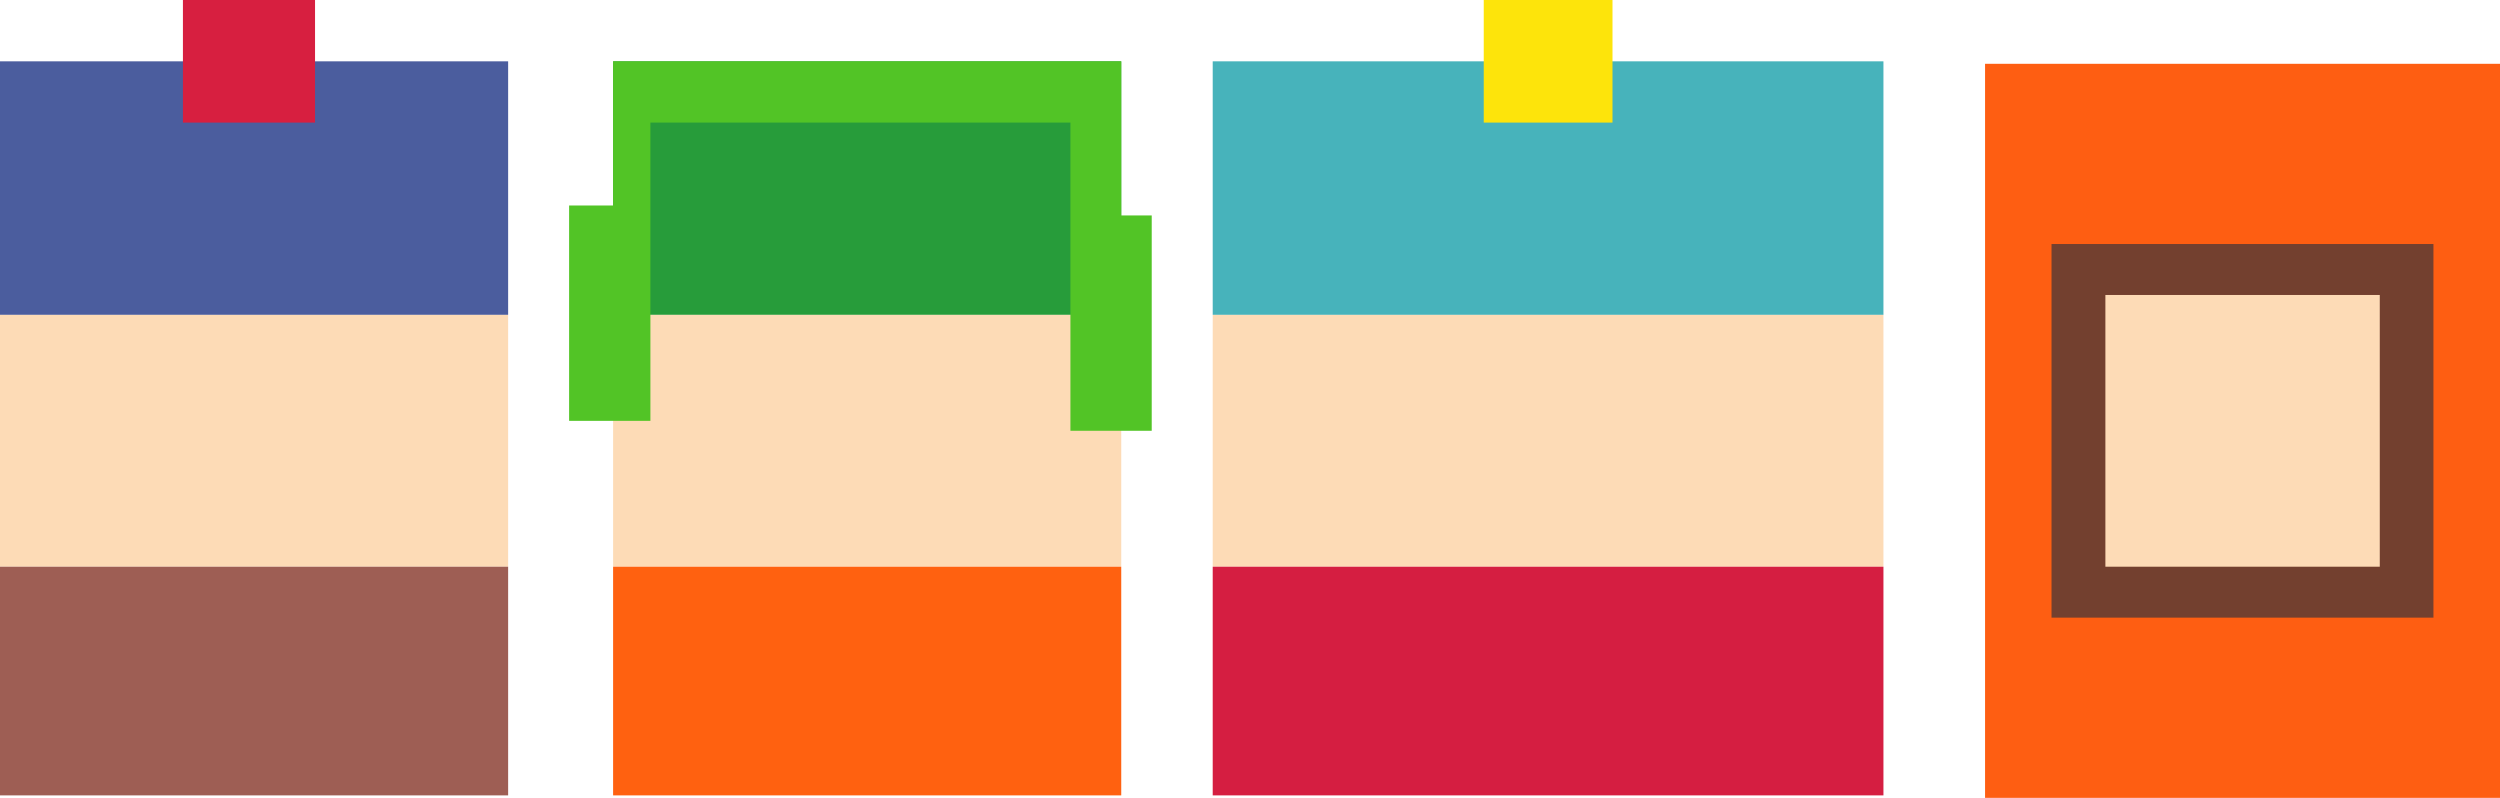<svg width="141" height="45" viewBox="0 0 141 45" fill="none" xmlns="http://www.w3.org/2000/svg">
<path d="M28.659 3.459H0V17.758H28.659V3.459Z" fill="#4B5D9E"/>
<path d="M28.659 17.76H0V31.963H28.659V17.76Z" fill="#FDDBB6"/>
<path d="M28.659 31.963H0V44.86H28.659V31.963Z" fill="#9E5E54"/>
<path d="M63.238 3.459H34.579V17.758H63.238V3.459Z" fill="#279C3A"/>
<path d="M63.238 17.76H34.579V31.963H63.238V17.76Z" fill="#FDDBB6"/>
<path d="M63.238 31.963H34.579V44.86H63.238V31.963Z" fill="#FF6110"/>
<path d="M17.768 0H10.317V6.914H17.768V0Z" fill="#D71F40"/>
<path d="M106.226 3.459H68.397V17.758H106.226V3.459Z" fill="#47B3BB"/>
<path d="M106.226 17.76H68.397V31.963H106.226V17.76Z" fill="#FDDBB6"/>
<path d="M106.226 31.963H68.397V44.86H106.226V31.963Z" fill="#D51E41"/>
<path d="M90.945 0H83.683V6.914H90.945V0Z" fill="#FDE40B"/>
<path d="M63.238 12.151V6.913V3.459H34.579V6.913V11.59H32.098V23.736H36.683V15.885V11.59V6.913H60.372V12.151V15.885V24.296H64.957V12.151H63.238Z" fill="#52C426"/>
<path d="M141 3.6H111.957V45H141V3.6Z" fill="#FE5E12"/>
<path d="M137.246 13.762H115.706V34.835H137.246V13.762Z" fill="#73402F"/>
<path d="M134.219 16.637H118.744V31.962H134.219V16.637Z" fill="#FDDBB6"/>
</svg>
